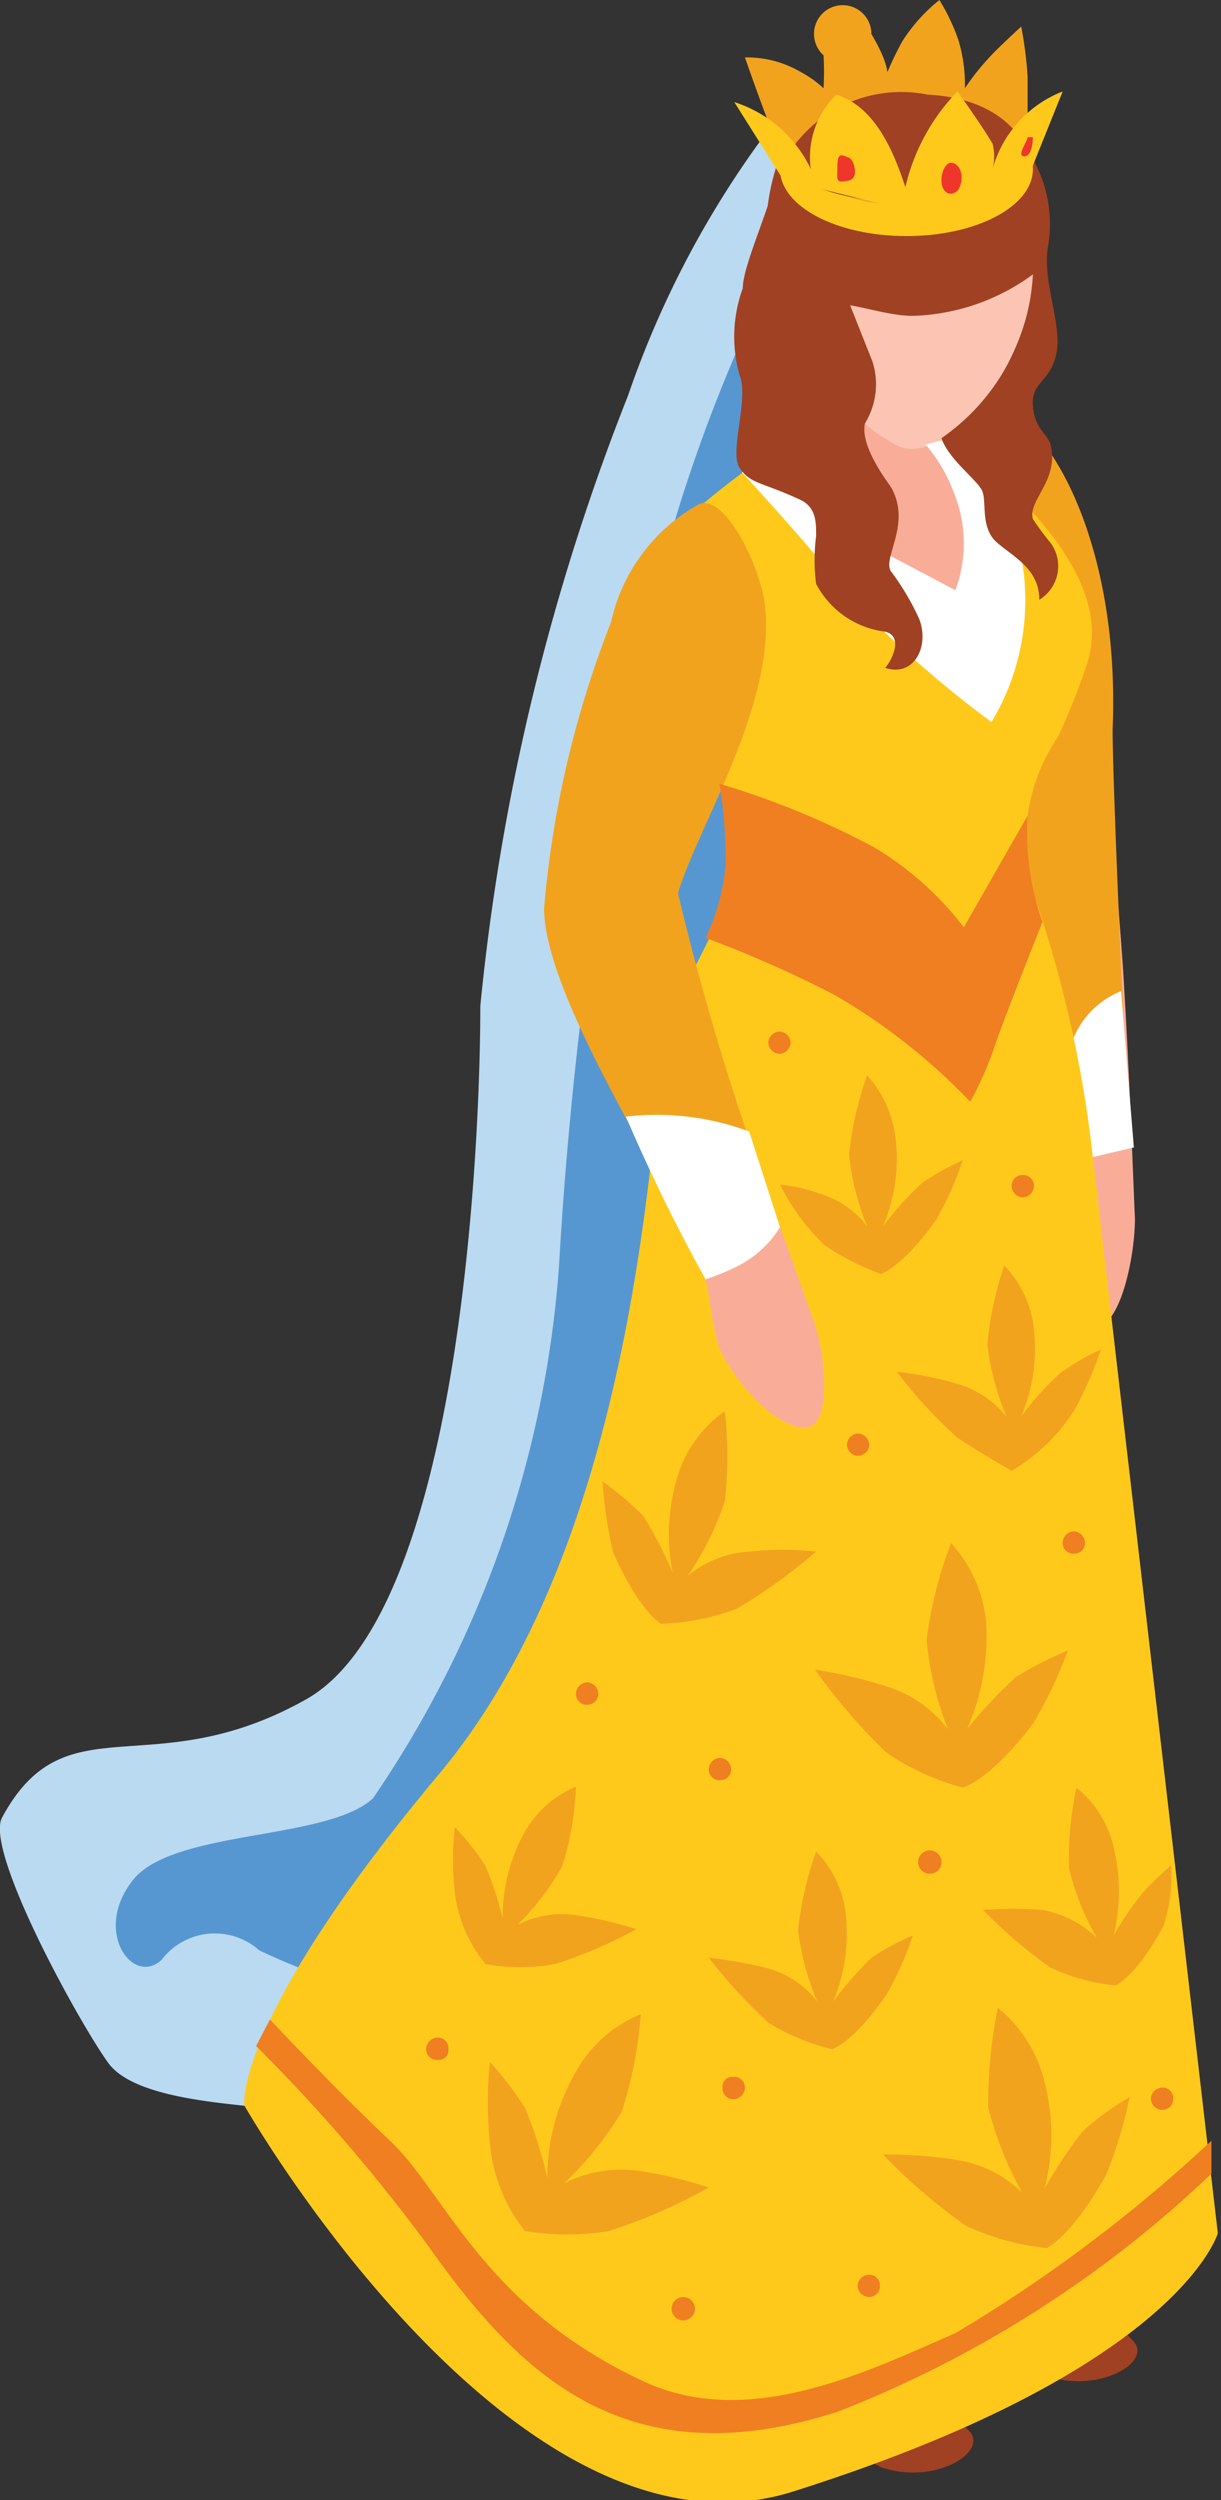 <svg id="Layer_1" data-name="Layer 1" xmlns="http://www.w3.org/2000/svg" viewBox="0 0 11.49 23.51"><rect x="0" y="0" width="11.49" height="23.51" fill="#333333" stroke="none"/><defs><style>.cls-1{fill:#badaf2;}.cls-2{fill:#5797d1;}.cls-3{fill:#f9ad98;}.cls-4{fill:#f2a31e;}.cls-5{fill:#fff;}.cls-6{fill:#a04123;}.cls-7{fill:#fbc4b3;}.cls-8{fill:#ffc91b;}.cls-9{fill:#ee372a;}.cls-10{fill:#f07f22;}</style></defs><title>princesa</title><path class="cls-1" d="M225.6,260.24a9.1,9.1,0,0,0-1.36,2.55,21.17,21.17,0,0,0-1.39,5.74c0,1.27-.18,5.7-1.64,6.52s-2.26,0-2.86,1.11c-.17.31.73,1.94,1,2.31s1.29.38,1.58.44,1.54-1.49,2.21-2.67,1.6-4.51,2.62-7.36.73-8.1.73-8.1Z" transform="translate(-218.33 -259.07)"/><path class="cls-2" d="M225.75,261.35a15,15,0,0,0-1.48,4.33,38,38,0,0,0-.68,5.3,10.14,10.14,0,0,1-1.75,5c-.43.4-1.88.29-2.26.77s0,1,.27.75a.63.63,0,0,1,.92-.09,6.25,6.25,0,0,0,2.41.6C223.5,278,227.18,263.12,225.75,261.35Z" transform="translate(-218.33 -259.07)"/><path class="cls-3" d="M228.72,266.21c0,.06.09.7.18,2,.06,1,.08,1.61.11,2.32,0,.34-.12.91-.31,1s-.48-.29-.61-.87c-.06-.27.13-.75,0-1.15a11.9,11.9,0,0,1-.37-2.85Z" transform="translate(-218.33 -259.07)"/><path class="cls-4" d="M227.8,262.93c.46.21,1.07,1.33,1,3,0,.53.12,3.25.15,3.53-.27.25-.29.48-.67.27-.52-.43-.63-3.66-.63-3.66l-.79-3.15A1,1,0,0,1,227.8,262.93Z" transform="translate(-218.33 -259.07)"/><path class="cls-3" d="M228.27,272.52s-.16,1.05-.17,1.53a6.9,6.9,0,0,1-.12,1.27c-.1.55-.24,2.75-.25,3.48a3.35,3.35,0,0,0,.61,1.67c.17.27-.36.68-.76.29s-.44-.46-.67-.58a1.09,1.09,0,0,1-.22-1.21,6.86,6.86,0,0,0-.09-2.71c-.19-1,.08-2.25,0-2.55S228.27,272.52,228.27,272.52Z" transform="translate(-218.33 -259.07)"/><path class="cls-5" d="M229,269.86l-.12-1.47a.81.81,0,0,0-.51.74,2.42,2.42,0,0,0,.16.84Z" transform="translate(-218.33 -259.07)"/><path class="cls-6" d="M228.34,280.47a6,6,0,0,1,.66.62c.17.2-.34.49-.83.32a4.25,4.25,0,0,1-1.27-1c-.38-.34-.48-.46-.47-.85a.75.75,0,0,1,.21-.39,1.73,1.73,0,0,0,.68,1.12C227.85,280.63,228.06,280.68,228.34,280.47Z" transform="translate(-218.33 -259.07)"/><path class="cls-7" d="M226.73,273.37s-.06,1.07-.07,1.54a4.06,4.06,0,0,1-.22,1.16,28.36,28.36,0,0,0-.25,3.59,3.21,3.21,0,0,0,.61,1.67c.16.26-.36.67-.77.29s-.44-.46-.67-.58a1.12,1.12,0,0,1-.21-1.22,6.84,6.84,0,0,0-.1-2.7,15.61,15.61,0,0,1,.06-2.57c-.17-.77-.59-1.94-.16-2.2S226.73,273.37,226.73,273.37Z" transform="translate(-218.33 -259.07)"/><path class="cls-6" d="M226.8,281.33a8.15,8.15,0,0,1,.66.61c.16.2-.35.5-.84.33a4.38,4.38,0,0,1-1.27-1c-.38-.33-.48-.46-.46-.84a.77.77,0,0,1,.2-.4,1.73,1.73,0,0,0,.68,1.12C226.3,281.49,226.52,281.53,226.8,281.33Z" transform="translate(-218.33 -259.07)"/><path class="cls-8" d="M224.58,268.88c.09-.69,1.08-1.47.45-2.67a1.5,1.5,0,0,1-.67-1.74c.09-.37,1.24-1.16,1.24-1.16l.86.69c.22.17.56,0,.34-.62a2.28,2.28,0,0,1,0-.75l.21,0c.2.21.58.78.79,1s1,.94.76,1.68a6.35,6.35,0,0,1-.27.68,1.78,1.78,0,0,0-.26,1.41,11.4,11.4,0,0,1,.57,2.43l1.19,10.24s-.36,1.28-4,2.43c-2.62.82-5.16-3.63-5.16-3.63s-.12-.79,1.85-3.14C224.3,273.53,224.44,269.88,224.58,268.88Z" transform="translate(-218.33 -259.07)"/><path class="cls-3" d="M226.9,262.72a.86.86,0,0,1,.11.38c0,.2,1,1.12.32,1.52s-1.73-1.31-1.73-1.31a3.71,3.71,0,0,0,.18-.76,6.72,6.72,0,0,0,0-1.2Z" transform="translate(-218.33 -259.07)"/><path class="cls-7" d="M226.25,260.43a1.14,1.14,0,0,1,1.75.69c.32,1.09-.72,2.39-1.23,2.14a2.38,2.38,0,0,1-1.06-1.25A1.63,1.63,0,0,1,226.25,260.43Z" transform="translate(-218.33 -259.07)"/><path class="cls-5" d="M227.19,263.21a3.74,3.74,0,0,1,.71.92,2.22,2.22,0,0,1-.24,1.73,10.54,10.54,0,0,1-1.35-1.19c-.27-.37-1-1.16-1-1.16l.43-.07a4.64,4.64,0,0,0,.88.81l.7.37a1.25,1.25,0,0,0,0-.88,1.5,1.5,0,0,0-.28-.49Z" transform="translate(-218.33 -259.07)"/><path class="cls-6" d="M225.62,260.69a1,1,0,0,1,.65-.7,1.23,1.23,0,0,1,1.55.28,1.25,1.25,0,0,1,.37,1.13c-.05.33.14.73.08,1s-.24.26-.22.49.15.26.17.38c.07.32-.22.51-.17.68a2.5,2.5,0,0,0,.17.23.37.37,0,0,1-.11.53c0-.29-.24-.4-.4-.54s-.09-.39-.14-.49-.32-.3-.38-.49a2,2,0,0,0,.86-1.54,2,2,0,0,1-1.13.39c-.44,0-1-.36-1.13.18A2,2,0,0,1,225.62,260.69Z" transform="translate(-218.33 -259.07)"/><path class="cls-3" d="M224.6,267.38a12.06,12.06,0,0,0,.58,1.91c.35.9.56,1.51.8,2.18.12.32.16.9,0,1s-.54-.13-.84-.64c-.14-.24-.11-.76-.3-1.12a12,12,0,0,1-1.2-2.6Z" transform="translate(-218.33 -259.07)"/><path class="cls-4" d="M224.71,267.47a25.45,25.45,0,0,0,.83,2.77c-.3.3-.5.4-.78.37-.27-.62-1.31-2.21-1.31-3a9.55,9.55,0,0,1,.63-2.69,1.68,1.68,0,0,1,.83-1.11c.22-.09.53.48.61.89C225.67,265.64,224.89,266.85,224.71,267.47Z" transform="translate(-218.33 -259.07)"/><path class="cls-7" d="M226.31,262.16a.52.52,0,0,0-.25-.38c-.22-.11-.25.36-.1.53S226.31,262.16,226.31,262.16Z" transform="translate(-218.33 -259.07)"/><path class="cls-8" d="M225.67,260.66c0,.35.53.63,1.19.63s1.19-.28,1.19-.63-.54-.63-1.19-.63S225.67,260.31,225.67,260.66Z" transform="translate(-218.33 -259.07)"/><path class="cls-4" d="M228,260.4s0-.3,0-.61a3.73,3.73,0,0,0-.06-.47s-.23.21-.3.29a2.3,2.3,0,0,0-.23.29,1.45,1.45,0,0,0-.06-.45,1.88,1.88,0,0,0-.18-.38,1.6,1.6,0,0,0-.35.39,3.21,3.21,0,0,0-.14.29s0-.11-.15-.36a.27.27,0,1,0-.45.2,2.84,2.84,0,0,1,0,.31,1,1,0,0,0-.21-.15,1,1,0,0,0-.53-.14s.15.43.23.63a1.27,1.27,0,0,0,1.31.74A1.94,1.94,0,0,0,228,260.4Z" transform="translate(-218.33 -259.07)"/><path class="cls-6" d="M228,260.5s-.15-.5-.94-.54a1.26,1.26,0,0,0-1.39.7A2,2,0,0,0,228,260.5Z" transform="translate(-218.33 -259.07)"/><path class="cls-8" d="M228,260.75l.33-.82a1.1,1.1,0,0,0-.66.73.47.47,0,0,0,0-.24c-.12-.2-.33-.49-.33-.49a1.91,1.91,0,0,0-.49.9c-.09-.27-.26-.75-.65-.87a.82.82,0,0,0-.24.7,1.2,1.2,0,0,0-.72-.63l.46.73,1.18.29Z" transform="translate(-218.33 -259.07)"/><path class="cls-6" d="M225.32,261.78c0-.16.14-.49.25-.82.17-.08.33.2.43.31a1.25,1.25,0,0,1,.29.43h0s0,0,0,0l0,.14.25.63a.7.7,0,0,1-.07.58c-.05.22.22.56.25.61.19.35-.1.67,0,.79a2.4,2.4,0,0,1,.26.44c.1.26-.05.55-.32.46.07-.08.17-.3,0-.34a.85.85,0,0,1-.65-.45,1.74,1.74,0,0,1,0-.45c0-.14,0-.28-.17-.35-.35-.16-.45-.14-.55-.29s.09-.65,0-.87A1.33,1.33,0,0,1,225.32,261.78Z" transform="translate(-218.33 -259.07)"/><path class="cls-9" d="M227.27,260.6c.11,0,.13.15.09.23a.09.09,0,0,1-.1.06C227.15,260.86,227.18,260.63,227.27,260.6Z" transform="translate(-218.33 -259.07)"/><path class="cls-9" d="M226.31,260.55c.05,0,.12.2,0,.22s-.1,0-.1-.13S226.24,260.52,226.31,260.55Z" transform="translate(-218.33 -259.07)"/><path class="cls-9" d="M228,260.36s.05,0,.05,0,0,.18-.08.18S228,260.4,228,260.36Z" transform="translate(-218.33 -259.07)"/><path class="cls-10" d="M220.87,278.06s.61.65,1.13,1.14.88,1.56,2.38,2.26c1,.47,2.13-.1,2.94-.45a14,14,0,0,0,2.41-1.81l0,.31a10.75,10.75,0,0,1-3.52,2.24c-2,.64-3-.36-3.85-1.56a16.11,16.11,0,0,0-1.62-1.88Z" transform="translate(-218.33 -259.07)"/><path class="cls-5" d="M225.38,269.71l.29.9a1,1,0,0,1-.35.34,2.06,2.06,0,0,1-.35.15,16.62,16.62,0,0,1-.75-1.53A2.5,2.5,0,0,1,225.38,269.71Z" transform="translate(-218.33 -259.07)"/><path class="cls-4" d="M228.16,279.65a2,2,0,0,0,0-1,1.28,1.28,0,0,0-.44-.7,4.43,4.43,0,0,0-.09.94,3.26,3.26,0,0,0,.32.8,1.11,1.11,0,0,0-.62-.31,4.13,4.13,0,0,0-.69-.05,5.28,5.28,0,0,0,.78.67,2.36,2.36,0,0,0,.76.21s.23-.1.56-.69a4.11,4.11,0,0,0,.22-.73,2.65,2.65,0,0,0-.44.32A4.09,4.09,0,0,0,228.16,279.65Z" transform="translate(-218.33 -259.07)"/><path class="cls-4" d="M227.43,275.33a2.14,2.14,0,0,0,.18-1,1.28,1.28,0,0,0-.33-.75,3.86,3.86,0,0,0-.23.91,3,3,0,0,0,.2.84,1.15,1.15,0,0,0-.57-.4,4.48,4.48,0,0,0-.68-.16,5.43,5.43,0,0,0,.67.78,2.36,2.36,0,0,0,.72.33s.25-.06.66-.6a4.18,4.18,0,0,0,.33-.69,3.23,3.23,0,0,0-.49.25A4.22,4.22,0,0,0,227.43,275.33Z" transform="translate(-218.33 -259.07)"/><path class="cls-4" d="M224.66,273.86a1.86,1.86,0,0,1,.05-.92,1.16,1.16,0,0,1,.44-.6,3.57,3.57,0,0,1,0,.85,2.74,2.74,0,0,1-.35.7,1,1,0,0,1,.58-.23,3,3,0,0,1,.63,0,5.15,5.15,0,0,1-.75.54,2.25,2.25,0,0,1-.71.14s-.2-.11-.45-.67A4.09,4.09,0,0,1,224,273a3.18,3.18,0,0,1,.38.32A3.62,3.62,0,0,1,224.66,273.86Z" transform="translate(-218.33 -259.07)"/><path class="cls-4" d="M223.48,279.55a2,2,0,0,1,.27-1,1.23,1.23,0,0,1,.61-.54,3.84,3.84,0,0,1-.18.92,3.27,3.27,0,0,1-.54.67,1.19,1.19,0,0,1,.68-.12,4,4,0,0,1,.68.16,5.1,5.1,0,0,1-.94.41,2.48,2.48,0,0,1-.79,0,1.54,1.54,0,0,1-.33-.83,3.66,3.66,0,0,1,0-.76,3,3,0,0,1,.33.43A4,4,0,0,1,223.48,279.55Z" transform="translate(-218.33 -259.07)"/><path class="cls-4" d="M228.81,277.27a1.73,1.73,0,0,0,0-.83,1,1,0,0,0-.35-.56,3.16,3.16,0,0,0-.07.76,2.43,2.43,0,0,0,.26.65,1,1,0,0,0-.51-.26,3.75,3.75,0,0,0-.56,0,4.73,4.73,0,0,0,.63.54,1.86,1.86,0,0,0,.62.17s.19-.08.45-.56a1.53,1.53,0,0,0,.07-.57s-.17.15-.25.24A2.73,2.73,0,0,0,228.81,277.27Z" transform="translate(-218.33 -259.07)"/><path class="cls-4" d="M226.64,270.6a1.62,1.62,0,0,0,.12-.81,1.08,1.08,0,0,0-.27-.61,3.26,3.26,0,0,0-.17.74,2.36,2.36,0,0,0,.17.68.88.88,0,0,0-.46-.31,1.35,1.35,0,0,0-.36-.08,2.1,2.1,0,0,0,.42.57,2.41,2.41,0,0,0,.53.27s.2-.06.52-.51a3,3,0,0,0,.25-.56,2.7,2.7,0,0,0-.38.21A3.17,3.17,0,0,0,226.64,270.6Z" transform="translate(-218.33 -259.07)"/><path class="cls-4" d="M226.17,277.89a1.62,1.62,0,0,0,.12-.81,1,1,0,0,0-.28-.6,3.26,3.26,0,0,0-.17.74,2.48,2.48,0,0,0,.18.67.88.88,0,0,0-.46-.31,3.9,3.9,0,0,0-.56-.1,4.93,4.93,0,0,0,.56.61,2.06,2.06,0,0,0,.6.25s.2-.06.51-.51a3,3,0,0,0,.25-.56,2.27,2.27,0,0,0-.39.21A3.61,3.61,0,0,0,226.17,277.89Z" transform="translate(-218.33 -259.07)"/><path class="cls-4" d="M227.94,272.39a1.64,1.64,0,0,0,.12-.82,1,1,0,0,0-.28-.6,3.4,3.4,0,0,0-.16.74,2.6,2.6,0,0,0,.18.68.93.93,0,0,0-.47-.31,3.13,3.13,0,0,0-.56-.11,4.39,4.39,0,0,0,.57.62c.24.16.51.31.51.31a1.73,1.73,0,0,0,.59-.57,3.36,3.36,0,0,0,.25-.57,2.13,2.13,0,0,0-.38.22A2.58,2.58,0,0,0,227.94,272.39Z" transform="translate(-218.33 -259.07)"/><path class="cls-4" d="M223.06,277.11a1.65,1.65,0,0,1,.2-.8,1,1,0,0,1,.49-.44,2.76,2.76,0,0,1-.13.75,2.38,2.38,0,0,1-.42.55.92.92,0,0,1,.56-.09,3.84,3.84,0,0,1,.56.13,4.18,4.18,0,0,1-.77.33,1.84,1.84,0,0,1-.65,0,1.31,1.31,0,0,1-.29-.67,2.78,2.78,0,0,1,0-.62,2.77,2.77,0,0,1,.28.35A2.9,2.9,0,0,1,223.06,277.11Z" transform="translate(-218.33 -259.07)"/><path class="cls-10" d="M228,266.74a2.56,2.56,0,0,0,.14,1s-.32.8-.44,1.14a3.14,3.14,0,0,1-.24.55,5.73,5.73,0,0,0-1.27-1,10.81,10.81,0,0,0-1.22-.54,2,2,0,0,0,.19-.71,4.53,4.53,0,0,0-.06-.74,7.75,7.75,0,0,1,1.46.6,3,3,0,0,1,.84.75Z" transform="translate(-218.33 -259.07)"/><path class="cls-10" d="M227.85,270.22a.11.11,0,0,0,.1.11.11.11,0,0,0,.11-.11.1.1,0,0,0-.11-.1A.1.1,0,0,0,227.85,270.22Z" transform="translate(-218.33 -259.07)"/><path class="cls-10" d="M225.56,268.87a.11.11,0,0,0,.11.11.11.11,0,0,0,.1-.11.11.11,0,0,0-.1-.1A.11.11,0,0,0,225.56,268.87Z" transform="translate(-218.33 -259.07)"/><path class="cls-10" d="M228.33,273.58a.1.1,0,0,0,.11.1.1.1,0,0,0,.1-.1.11.11,0,0,0-.1-.11A.11.11,0,0,0,228.33,273.58Z" transform="translate(-218.33 -259.07)"/><path class="cls-10" d="M229.16,278.81a.11.11,0,0,0,.11.1.1.1,0,0,0,.1-.1.1.1,0,0,0-.1-.11A.11.11,0,0,0,229.16,278.81Z" transform="translate(-218.33 -259.07)"/><path class="cls-10" d="M226.4,280.57a.11.11,0,0,0,.11.1.1.1,0,0,0,.1-.1.1.1,0,0,0-.1-.11A.11.11,0,0,0,226.4,280.57Z" transform="translate(-218.33 -259.07)"/><path class="cls-10" d="M225.13,278.7a.1.1,0,0,0,.1.11.11.11,0,0,0,.11-.11.1.1,0,0,0-.11-.1A.09.09,0,0,0,225.13,278.7Z" transform="translate(-218.33 -259.07)"/><path class="cls-10" d="M222.34,278.34a.1.1,0,0,0,.11.1.09.09,0,0,0,.1-.1.1.1,0,0,0-.1-.11A.11.11,0,0,0,222.34,278.34Z" transform="translate(-218.33 -259.07)"/><path class="cls-10" d="M226.3,272.66a.11.11,0,0,0,.1.1.11.11,0,0,0,.11-.1.11.11,0,0,0-.11-.11A.11.11,0,0,0,226.3,272.66Z" transform="translate(-218.33 -259.07)"/><circle class="cls-10" cx="6.43" cy="21.71" r="0.11"/><path class="cls-10" d="M223.75,275a.1.1,0,0,0,.11.1.1.1,0,0,0,.1-.1.11.11,0,0,0-.1-.11A.11.11,0,0,0,223.75,275Z" transform="translate(-218.33 -259.07)"/><circle class="cls-10" cx="8.75" cy="17.51" r="0.11"/><path class="cls-10" d="M225,275.71a.1.1,0,0,0,.11.1.1.1,0,0,0,.1-.1.11.11,0,0,0-.1-.11A.11.11,0,0,0,225,275.71Z" transform="translate(-218.33 -259.07)"/></svg>